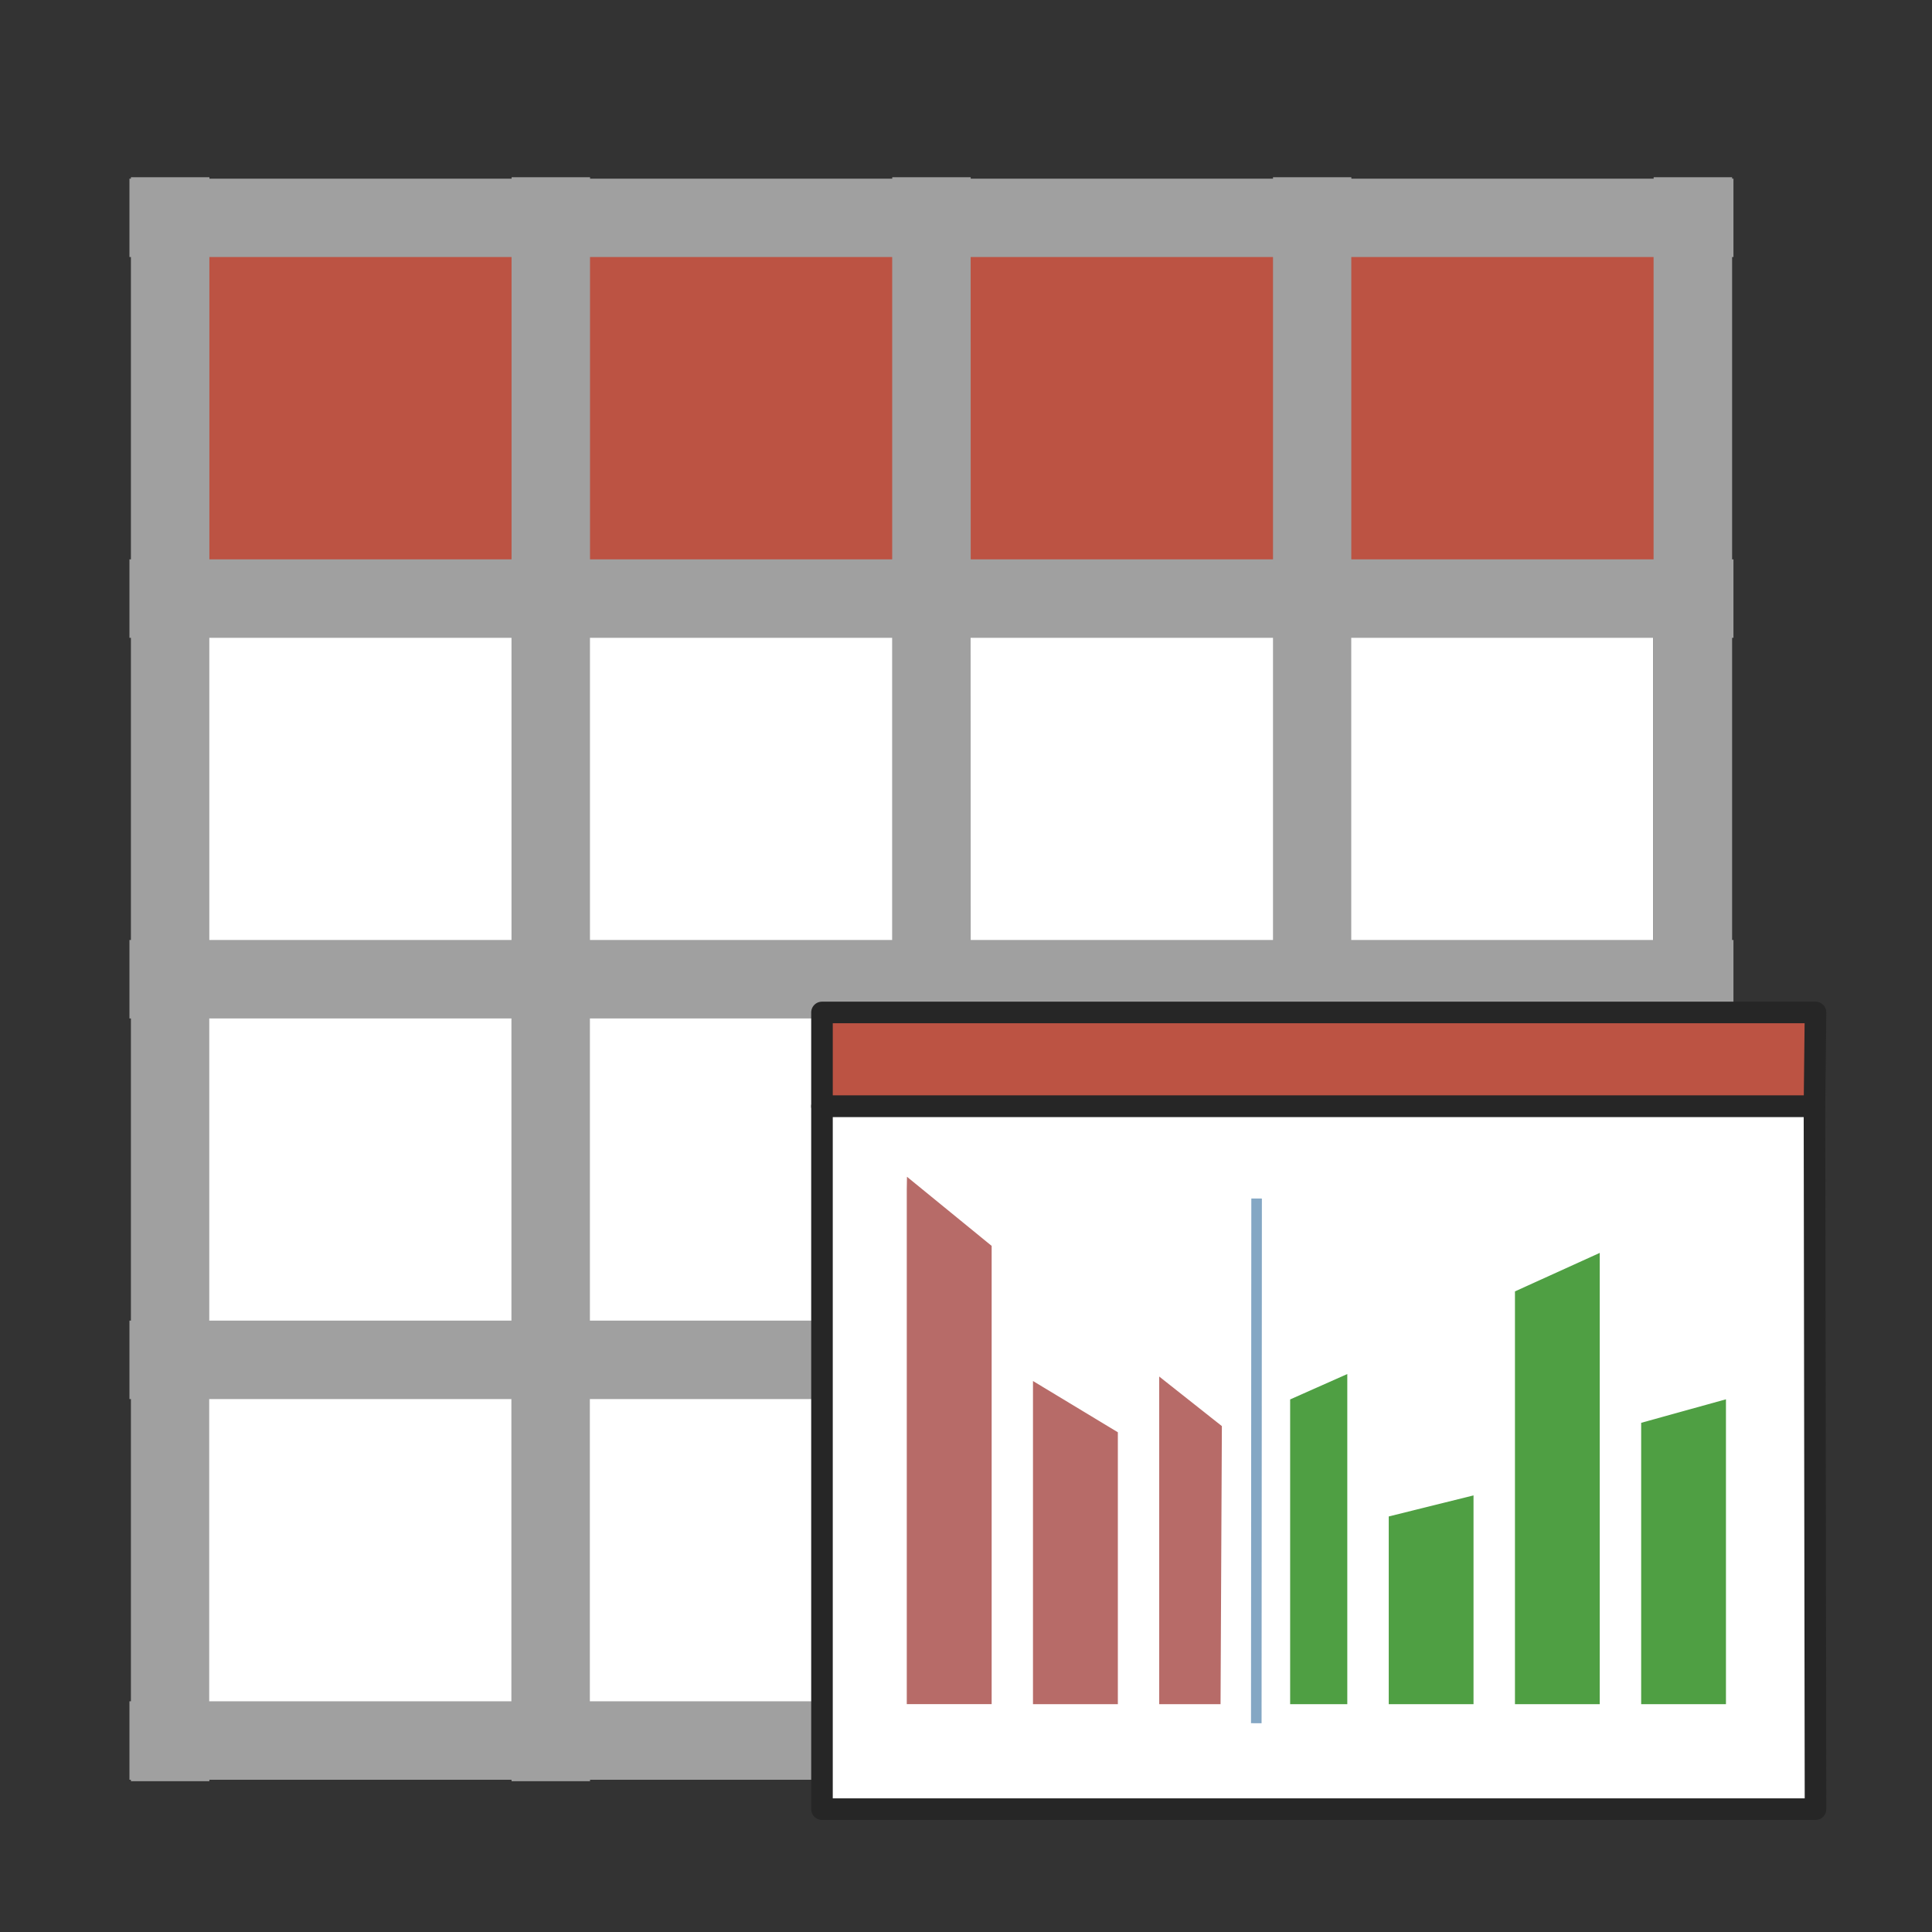 <?xml version="1.0" encoding="UTF-8" standalone="no"?>
<!-- Created with Inkscape (http://www.inkscape.org/) -->

<svg
   xmlns:dc="http://purl.org/dc/elements/1.1/"
   xmlns:cc="http://creativecommons.org/ns#"
   xmlns:rdf="http://www.w3.org/1999/02/22-rdf-syntax-ns#"
   xmlns:svg="http://www.w3.org/2000/svg"
   xmlns="http://www.w3.org/2000/svg"
   xmlns:sodipodi="http://sodipodi.sourceforge.net/DTD/sodipodi-0.dtd"
   xmlns:inkscape="http://www.inkscape.org/namespaces/inkscape"
   version="1.1"
   width="24"
   height="24"
   id="svg2"
   inkscape:version="0.92.3 (2405546, 2018-03-11)"
   sodipodi:docname="table-plot.svg">
  <rect width="100%" height="100%" fill="#333333" stroke="none"/>
  <sodipodi:namedview
     pagecolor="#ffffff"
     bordercolor="#666666"
     borderopacity="1"
     objecttolerance="10"
     gridtolerance="10"
     guidetolerance="10"
     inkscape:pageopacity="0"
     inkscape:pageshadow="2"
     inkscape:window-width="1920"
     inkscape:window-height="1001"
     id="namedview3602"
     showgrid="false"
     inkscape:zoom="7.1610366"
     inkscape:cx="12.470952"
     inkscape:cy="11.61903"
     inkscape:window-x="-9"
     inkscape:window-y="-9"
     inkscape:window-maximized="1"
     inkscape:current-layer="svg2">
    <inkscape:grid
       type="xygrid"
       id="grid4173"
       empspacing="4"
       visible="true"
       enabled="true"
       snapvisiblegridlinesonly="true" />
  </sodipodi:namedview>
  <defs
     id="defs4" />
  <rect
     style="opacity:1;vector-effect:none;fill:#ffffff;fill-opacity:1;stroke:none;stroke-width:1;stroke-linecap:round;stroke-linejoin:round;stroke-miterlimit:4;stroke-dasharray:none;stroke-dashoffset:0;stroke-opacity:1;paint-order:fill markers stroke"
     id="rect7805"
     width="18.553"
     height="18.773"
     x="1.986"
     y="2.818" />
  <g
     id="g7756"
     style="stroke:none;stroke-width:1.495;stroke-opacity:1"
     transform="matrix(0.669,0,0,0.669,8.369,26.261)">
    <path
       style="opacity:1;vector-effect:none;fill:#bc5343;fill-opacity:1;stroke:none;stroke-width:0.401;stroke-linecap:round;stroke-linejoin:round;stroke-miterlimit:4;stroke-dasharray:none;stroke-dashoffset:0;stroke-opacity:1;paint-order:fill markers stroke"
       d="m -9.545,-28.18 v -6.705 H 18.671 l -0.03,6.705 z"
       id="path6952-3"
       inkscape:connector-curvature="0"
       sodipodi:nodetypes="ccccc" />
    <path
       inkscape:connector-curvature="0"
       id="rect7717"
       d="m -10.079,-35.963 v 0.027 h -0.027 v 1.455 h 0.027 v 5.613 h -0.027 v 1.457 h 0.027 v 5.611 h -0.027 v 1.457 h 0.027 v 5.611 h -0.027 v 1.457 h 0.027 v 5.611 h -0.027 v 1.457 h 0.027 v 0.027 h 1.457 v -0.027 h 5.611 v 0.027 h 1.457 v -0.027 h 5.611 v 0.027 h 1.457 v -0.027 H 11.128 v 0.027 h 1.455 v -0.027 h 5.613 v 0.027 h 1.457 v -0.027 h 0.025 v -1.457 h -0.025 v -5.611 h 0.025 v -1.457 h -0.025 v -5.611 h 0.025 v -1.457 h -0.025 v -5.611 h 0.025 v -1.457 h -0.025 v -5.613 h 0.025 v -1.455 h -0.025 v -0.027 h -1.457 v 0.027 h -5.613 v -0.027 H 11.128 v 0.027 H 5.515 v -0.027 H 4.058 v 0.027 h -5.611 v -0.027 h -1.457 v 0.027 h -5.611 v -0.027 z m 1.457,1.482 h 5.611 v 5.613 h -5.611 z m 7.068,0 h 5.611 v 5.613 h -5.611 z m 7.068,0 H 11.128 v 5.613 H 5.515 Z m 7.068,0 h 5.613 v 5.613 h -5.613 z m -21.205,7.07 h 5.611 v 5.611 h -5.611 z m 7.068,0 h 5.611 v 5.611 h -5.611 z m 7.068,0 H 11.128 v 5.611 H 5.515 Z m 7.068,0 h 5.613 v 5.611 h -5.613 z m -21.205,7.068 h 5.611 v 5.611 h -5.611 z m 7.068,0 h 5.611 v 5.611 h -5.611 z m 7.068,0 H 11.128 v 5.611 H 5.515 Z m 7.068,0 h 5.613 v 5.611 h -5.613 z m -21.205,7.068 h 5.611 v 5.611 h -5.611 z m 7.068,0 h 5.611 v 5.611 h -5.611 z m 7.068,0 H 11.128 v 5.611 H 5.515 Z m 7.068,0 h 5.613 v 5.611 h -5.613 z"
       style="opacity:1;vector-effect:none;fill:#a0a0a0;fill-opacity:1;stroke:none;stroke-width:0.401;stroke-linecap:round;stroke-linejoin:round;stroke-miterlimit:4;stroke-dasharray:none;stroke-dashoffset:0;stroke-opacity:1;paint-order:fill markers stroke" />
  </g>
  <path
     style="opacity:1;vector-effect:none;fill:#bc5343;fill-opacity:1;stroke:#262626;stroke-width:0.268;stroke-linecap:round;stroke-linejoin:round;stroke-miterlimit:4;stroke-dasharray:none;stroke-dashoffset:0;stroke-opacity:1;paint-order:fill markers stroke"
     d="m 10.211,13.743 v -1.166 h 12.342 l -0.013,1.166 z"
     id="path6952"
     inkscape:connector-curvature="0"
     sodipodi:nodetypes="ccccc" />
  <path
     sodipodi:nodetypes="ccccc"
     inkscape:connector-curvature="0"
     id="rect5266"
     d="m 10.211,13.743 v 8.731 h 12.342 l -0.013,-8.731 z"
     style="opacity:1;vector-effect:none;fill:#ffffff;fill-opacity:1;stroke:#262626;stroke-width:0.268;stroke-linecap:round;stroke-linejoin:round;stroke-miterlimit:4;stroke-dasharray:none;stroke-dashoffset:0;stroke-opacity:1;paint-order:fill markers stroke" />
  <g
     style="stroke-width:1.709"
     transform="matrix(0.586,0,0,0.584,-3.212,2.56)"
     id="g6950">
    <g
       style="stroke-width:1.709"
       id="g6741"
       transform="matrix(0.268,0,0,0.268,1.03,-240.222)">
      <path
         id="path6683"
         d="m 87.762,972.126 -0.036,2.25 v 41.485 h 7.93 v -37.27 z"
         style="opacity:1;vector-effect:none;fill:#b76b68;fill-opacity:1;stroke:#ffffff;stroke-width:1.217;stroke-linecap:round;stroke-linejoin:round;stroke-miterlimit:4;stroke-dasharray:none;stroke-dashoffset:0;stroke-opacity:1;paint-order:fill markers stroke"
         inkscape:connector-curvature="0" />
      <path
         id="path6677"
         d="m 97.709,988.525 v 27.337 h 7.93 v -22.531 z"
         style="opacity:1;vector-effect:none;fill:#b76b68;fill-opacity:1;stroke:#ffffff;stroke-width:1.217;stroke-linecap:round;stroke-linejoin:round;stroke-miterlimit:4;stroke-dasharray:none;stroke-dashoffset:0;stroke-opacity:1;paint-order:fill markers stroke"
         inkscape:connector-curvature="0" />
      <path
         id="path6673"
         d="m 107.693,987.99 v 27.872 h 6.066 l 0.109,-22.971 z"
         style="opacity:1;vector-effect:none;fill:#b76b68;fill-opacity:1;stroke:#ffffff;stroke-width:1.217;stroke-linecap:round;stroke-linejoin:round;stroke-miterlimit:4;stroke-dasharray:none;stroke-dashoffset:0;stroke-opacity:1;paint-order:fill markers stroke"
         inkscape:connector-curvature="0" />
    </g>
    <g
       style="stroke-width:1.709"
       transform="matrix(0.268,0,0,0.268,19.274,-240.222)"
       id="g6750">
      <path
         inkscape:connector-curvature="0"
         id="path6681"
         d="m 85.664,990.256 -7.923,2.205 v 23.401 h 7.923 z"
         style="opacity:1;vector-effect:none;fill:#4f9f43;fill-opacity:1;stroke:#ffffff;stroke-width:1.217;stroke-linecap:round;stroke-linejoin:round;stroke-miterlimit:4;stroke-dasharray:none;stroke-dashoffset:0;stroke-opacity:1;paint-order:fill markers stroke" />
      <path
         inkscape:connector-curvature="0"
         id="path6679"
         d="m 75.681,978.491 -7.923,3.61 v 33.761 h 7.923 z"
         style="opacity:1;vector-effect:none;fill:#4f9f43;fill-opacity:1;stroke:#ffffff;stroke-width:1.217;stroke-linecap:round;stroke-linejoin:round;stroke-miterlimit:4;stroke-dasharray:none;stroke-dashoffset:0;stroke-opacity:1;paint-order:fill markers stroke" />
      <path
         inkscape:connector-curvature="0"
         id="path6675"
         d="m 65.697,997.906 -7.923,1.974 v 15.982 h 7.923 z"
         style="opacity:1;vector-effect:none;fill:#4f9f43;fill-opacity:1;stroke:#ffffff;stroke-width:1.217;stroke-linecap:round;stroke-linejoin:round;stroke-miterlimit:4;stroke-dasharray:none;stroke-dashoffset:0;stroke-opacity:1;paint-order:fill markers stroke" />
      <path
         inkscape:connector-curvature="0"
         id="path6627"
         d="m 55.713,988.113 -5.738,2.56 v 25.189 h 5.738 z"
         style="opacity:1;vector-effect:none;fill:#4f9f43;fill-opacity:1;stroke:#ffffff;stroke-width:1.217;stroke-linecap:round;stroke-linejoin:round;stroke-miterlimit:4;stroke-dasharray:none;stroke-dashoffset:0;stroke-opacity:1;paint-order:fill markers stroke" />
    </g>
    <rect
       transform="matrix(-1,-0.003,5.9789329e-4,-1,0,0)"
       y="-32.175"
       x="-32.244"
       height="11.161"
       width="0.224"
       id="rect6643-2"
       style="opacity:0.816;vector-effect:none;fill:#6893b7;fill-opacity:1;stroke:none;stroke-width:0.326;stroke-linecap:round;stroke-linejoin:round;stroke-miterlimit:4;stroke-dasharray:none;stroke-dashoffset:0;stroke-opacity:1;paint-order:fill markers stroke" />
  </g>
</svg>
